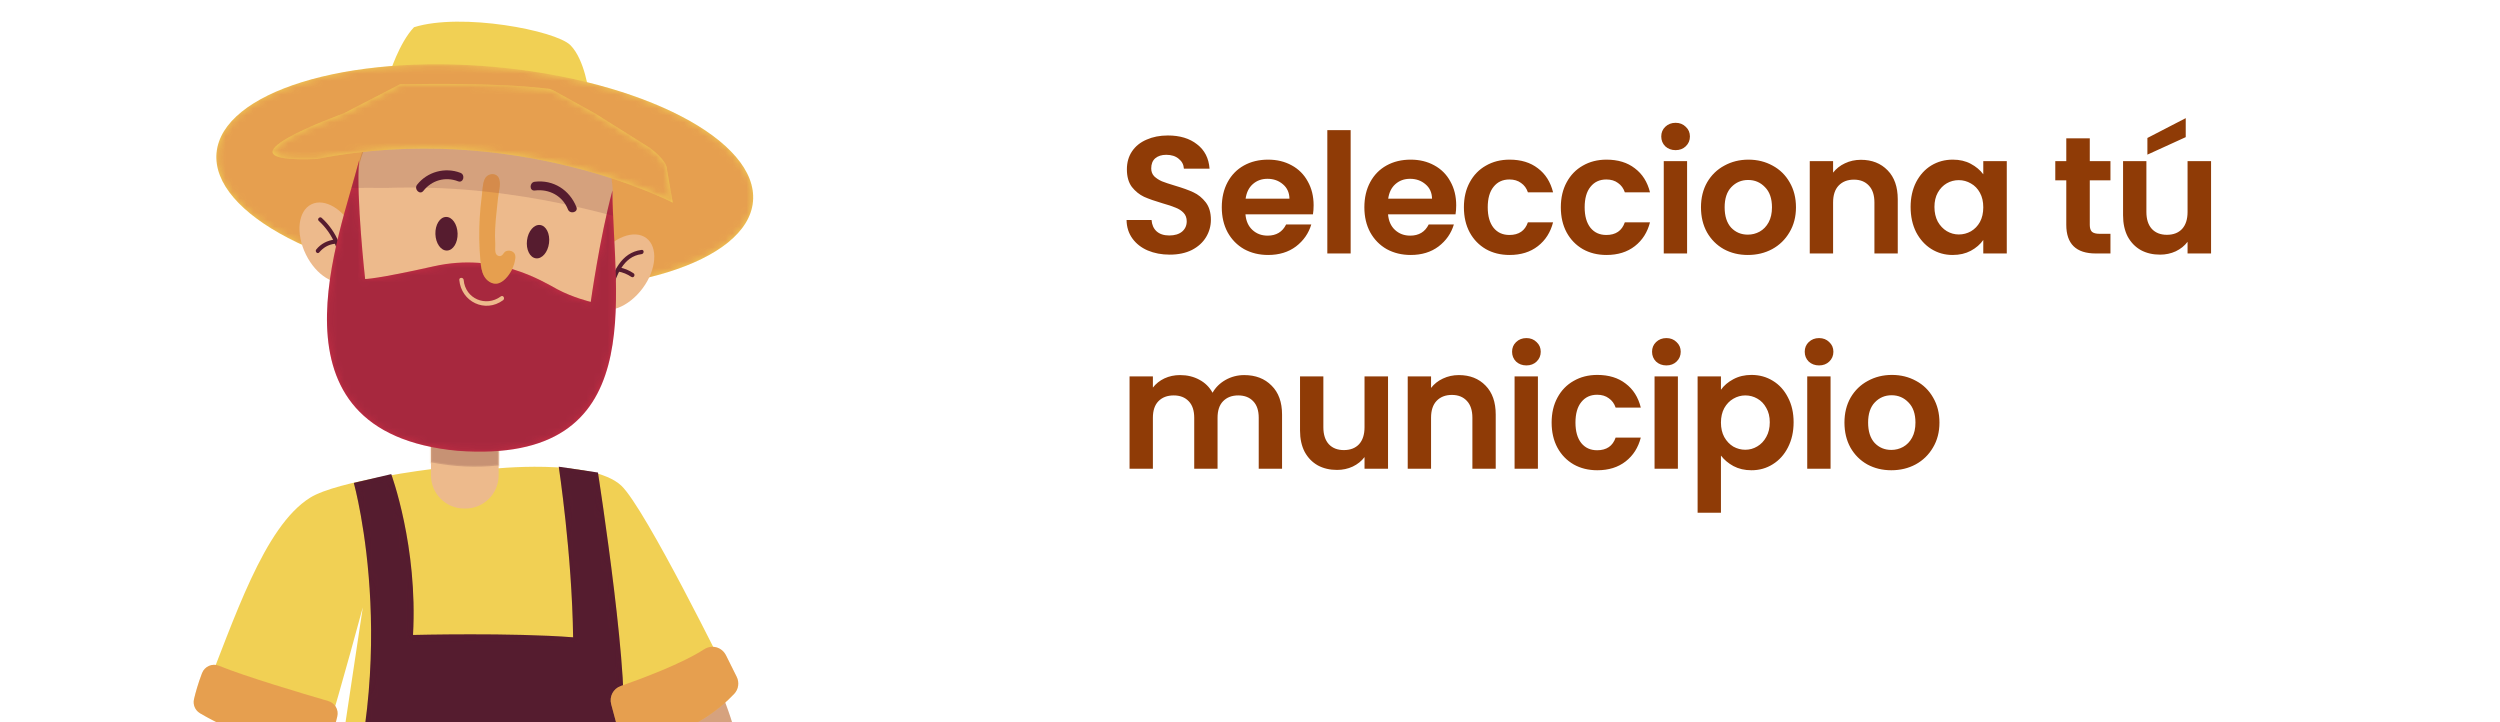 <svg width="360" height="104" viewBox="0 0 360 104" fill="none" xmlns="http://www.w3.org/2000/svg">
<g clip-path="url(#clip0_4156_1310)">
<g filter="url(#filter0_d_4156_1310)">
<path fill-rule="evenodd" clip-rule="evenodd" d="M29.263 97.248C33.736 86.083 37.978 72.719 44.663 68.545C48.6 66.088 62.228 64.418 62.228 64.418H70.665C70.665 64.418 85.183 62.796 89.465 66.814C92.927 70.065 104.75 94.133 104.75 94.133C104.75 94.133 96.924 102.372 89.465 102.372C89.683 112.363 89.723 121.397 89.723 121.397C89.723 121.397 90.015 122.734 90.49 125.191C78.131 126.222 61.278 126.263 46.869 122.625C47.175 119.041 47.365 116.883 47.385 116.659L52.245 84.332C52.245 84.332 49.177 95.734 46.978 102.936C43.544 102.936 31.951 100.187 29.263 97.241V97.248Z" fill="#F1D054"/>
<path fill-rule="evenodd" clip-rule="evenodd" d="M66.858 70.113H67.014C69.661 70.113 71.806 67.968 71.806 65.321V50.274H62.059V65.321C62.059 67.968 64.204 70.113 66.851 70.113H66.858Z" fill="#EDBA8C"/>
<path opacity="0.25" fill-rule="evenodd" clip-rule="evenodd" d="M71.812 63.903C68.568 64.249 65.269 64.1 62.066 63.455V56.376C65.29 56.898 68.547 57.163 71.812 57.177V63.903Z" fill="#561C2F" stroke="#EDBA8C" stroke-width="0.348" stroke-miterlimit="22.93"/>
<path fill-rule="evenodd" clip-rule="evenodd" d="M84.796 10.277C84.796 10.277 84.239 5.492 82.135 3.382C80.025 1.278 66.464 -1.349 59.616 0.802C57.464 3.069 56.086 7.542 56.086 7.542L84.796 10.277Z" fill="#F1D054"/>
<path fill-rule="evenodd" clip-rule="evenodd" d="M31.184 18.897C30.39 27.666 47.039 36.333 68.371 38.268C89.703 40.202 107.635 34.657 108.429 25.895C109.223 17.126 92.574 8.458 71.242 6.524C49.91 4.59 31.978 10.135 31.184 18.897Z" fill="#F1D054"/>
<mask id="mask0_4156_1310" style="mask-type:luminance" maskUnits="userSpaceOnUse" x="31" y="6" width="78" height="33">
<path d="M31.184 18.897C30.39 27.666 47.039 36.333 68.371 38.268C89.703 40.202 107.635 34.657 108.429 25.895C109.223 17.126 92.574 8.458 71.242 6.524C49.91 4.59 31.978 10.135 31.184 18.897Z" fill="white"/>
</mask>
<g mask="url(#mask0_4156_1310)">
<path opacity="0.3" fill-rule="evenodd" clip-rule="evenodd" d="M31.184 18.897C30.39 27.666 47.039 36.333 68.371 38.268C89.703 40.202 107.635 34.657 108.429 25.895C109.223 17.126 92.574 8.458 71.242 6.524C49.91 4.59 31.978 10.135 31.184 18.897Z" fill="#CB2E45"/>
</g>
<path fill-rule="evenodd" clip-rule="evenodd" d="M44.046 33.523C45.539 36.564 48.315 38.254 50.249 37.304C52.183 36.354 52.536 33.123 51.043 30.082C49.55 27.042 46.774 25.352 44.84 26.302C42.905 27.252 42.553 30.483 44.046 33.523Z" fill="#EDBA8C"/>
<path fill-rule="evenodd" clip-rule="evenodd" d="M49.543 40.114L51.417 22.474C52.285 14.288 59.629 8.356 67.814 9.232L74.9 9.985C83.085 10.854 89.017 18.198 88.142 26.383L86.269 44.023C85.4 52.208 78.056 58.14 69.871 57.265L62.785 56.511C54.6 55.642 48.668 48.299 49.543 40.114Z" fill="#EDBA8C"/>
<path fill-rule="evenodd" clip-rule="evenodd" d="M92.533 38.403C90.511 41.118 87.477 42.279 85.746 40.996C84.015 39.713 84.253 36.469 86.275 33.754C88.298 31.039 91.332 29.879 93.063 31.161C94.787 32.444 94.556 35.688 92.533 38.403Z" fill="#EDBA8C"/>
<path fill-rule="evenodd" clip-rule="evenodd" d="M92.391 33.476C89.73 33.808 88.76 36.591 88.074 38.797C87.959 39.17 87.368 39.014 87.484 38.634C88.271 36.109 89.411 33.238 92.391 32.865C92.778 32.818 92.778 33.422 92.391 33.476Z" fill="#561C2F"/>
<path fill-rule="evenodd" clip-rule="evenodd" d="M90.924 36.761C90.334 36.36 89.703 36.102 89.004 35.973C88.617 35.899 88.78 35.315 89.167 35.383C89.913 35.519 90.606 35.81 91.23 36.231C91.549 36.449 91.25 36.978 90.924 36.754V36.761Z" fill="#561C2F"/>
<path fill-rule="evenodd" clip-rule="evenodd" d="M48.899 35.974C49.034 33.164 47.976 30.591 45.906 28.691C45.614 28.426 46.048 27.992 46.333 28.263C48.512 30.272 49.638 33.021 49.503 35.98C49.482 36.374 48.878 36.374 48.892 35.98L48.899 35.974Z" fill="#561C2F"/>
<path fill-rule="evenodd" clip-rule="evenodd" d="M48.172 31.989C47.29 32.098 46.53 32.546 45.973 33.224C45.722 33.53 45.294 33.096 45.546 32.797C46.211 31.983 47.134 31.507 48.172 31.385C48.559 31.338 48.559 31.948 48.172 31.996V31.989Z" fill="#561C2F"/>
<path fill-rule="evenodd" clip-rule="evenodd" d="M88.183 24.327C86.344 31.202 85.068 40.358 85.068 40.358C85.068 40.358 82.434 39.713 80.249 38.532C78.063 37.351 71.487 33.204 62.5 35.22C54.139 37.093 52.578 37.059 52.578 37.059C52.578 37.059 51.254 25.168 51.709 19.976C49.136 30.394 37.252 59.145 65.921 61.798C93.904 63.848 88.278 39.401 88.19 24.333L88.183 24.327Z" fill="#CB2E45"/>
<mask id="mask1_4156_1310" style="mask-type:luminance" maskUnits="userSpaceOnUse" x="47" y="19" width="42" height="43">
<path d="M88.183 24.327C86.344 31.202 85.068 40.358 85.068 40.358C85.068 40.358 82.434 39.713 80.249 38.532C78.063 37.351 71.487 33.204 62.5 35.22C54.139 37.093 52.578 37.059 52.578 37.059C52.578 37.059 51.254 25.168 51.709 19.976C49.136 30.394 37.252 59.145 65.921 61.798C93.904 63.848 88.278 39.401 88.19 24.333L88.183 24.327Z" fill="white"/>
</mask>
<g mask="url(#mask1_4156_1310)">
<path opacity="0.3" fill-rule="evenodd" clip-rule="evenodd" d="M88.183 24.327C86.344 31.202 85.068 40.358 85.068 40.358C85.068 40.358 82.434 39.713 80.249 38.532C78.063 37.351 71.487 33.204 62.5 35.22C54.139 37.093 52.578 37.059 52.578 37.059C52.578 37.059 51.254 25.168 51.709 19.976C49.136 30.394 37.252 59.145 65.921 61.798C93.904 63.848 88.278 39.401 88.19 24.333L88.183 24.327Z" fill="#561C2F"/>
</g>
<path fill-rule="evenodd" clip-rule="evenodd" d="M46.869 122.618C46.951 122.632 47.039 122.645 47.127 122.659L47.148 121.824C58.571 93.725 50.949 66.421 50.949 66.421L56.337 65.158C56.337 65.158 60.193 75.577 59.473 88.316C59.473 88.316 73.828 87.963 82.529 88.655C82.373 76.669 80.459 64.086 80.459 64.086L86.106 64.927C86.106 64.927 91.176 97.492 89.466 102.365L89.724 121.39L90.239 123.955H90.253C90.375 124.58 90.524 125.326 90.68 126.168V126.182C93.599 141.609 101.757 191.963 94.834 241.244C83.405 242.079 81.83 241.224 81.83 241.224C81.83 241.224 79.298 178.68 72.07 145.579L50.134 239.839L36.98 238.556C36.98 238.556 44.772 147.106 46.869 122.611V122.618Z" fill="#561C2F"/>
<mask id="mask2_4156_1310" style="mask-type:luminance" maskUnits="userSpaceOnUse" x="36" y="64" width="62" height="178">
<path d="M46.869 122.618C46.951 122.632 47.039 122.645 47.127 122.659L47.148 121.824C58.571 93.725 50.949 66.421 50.949 66.421L56.337 65.158C56.337 65.158 60.193 75.577 59.473 88.316C59.473 88.316 73.828 87.963 82.529 88.655C82.373 76.669 80.459 64.086 80.459 64.086L86.106 64.927C86.106 64.927 91.176 97.492 89.466 102.365L89.724 121.39L90.239 123.955H90.253C90.375 124.58 90.524 125.326 90.68 126.168V126.182C93.599 141.609 101.757 191.963 94.834 241.244C83.405 242.079 81.83 241.224 81.83 241.224C81.83 241.224 79.298 178.68 72.07 145.579L50.134 239.839L36.98 238.556C36.98 238.556 44.772 147.106 46.869 122.611V122.618Z" fill="white"/>
</mask>
<g mask="url(#mask2_4156_1310)">
<path opacity="0.3" fill-rule="evenodd" clip-rule="evenodd" d="M46.869 122.618C46.951 122.632 47.039 122.645 47.127 122.659L47.148 121.824C58.571 93.725 50.949 66.421 50.949 66.421L56.337 65.158C56.337 65.158 60.193 75.577 59.473 88.316C59.473 88.316 73.828 87.963 82.529 88.655C82.373 76.669 80.459 64.086 80.459 64.086L86.106 64.927C86.106 64.927 91.176 97.492 89.466 102.365L89.724 121.39L90.239 123.955H90.253C90.375 124.58 90.524 125.326 90.68 126.168V126.182C93.599 141.609 101.757 191.963 94.834 241.244C83.405 242.079 81.83 241.224 81.83 241.224C81.83 241.224 79.298 178.68 72.07 145.579L50.134 239.839L36.98 238.556C36.98 238.556 44.772 147.106 46.869 122.611V122.618Z" fill="#561C2F"/>
</g>
<path fill-rule="evenodd" clip-rule="evenodd" d="M69.185 34.501C68.995 32.417 68.961 30.313 69.083 28.223C69.144 27.198 69.239 26.173 69.375 25.155C69.47 24.408 69.47 23.404 69.776 22.705C70.19 21.754 71.622 21.653 71.907 22.718C72.138 23.567 71.805 24.517 71.717 25.365C71.574 26.845 71.371 28.317 71.303 29.797C71.269 30.517 71.269 31.229 71.316 31.949C71.343 32.39 71.194 33.245 71.527 33.584C71.71 33.768 72.022 33.822 72.239 33.679C72.409 33.571 72.49 33.367 72.633 33.225C72.877 32.967 73.291 32.906 73.624 33.035C74.35 33.327 74.262 33.931 74.119 34.562C73.909 35.471 73.461 36.326 72.803 36.998C72.457 37.351 72.036 37.657 71.547 37.718C70.807 37.813 70.088 37.304 69.721 36.659C69.348 36.007 69.26 35.247 69.192 34.501H69.185Z" fill="#F1D054"/>
<path fill-rule="evenodd" clip-rule="evenodd" d="M75.891 31.48C75.721 32.804 76.298 33.971 77.174 34.08C78.049 34.188 78.898 33.204 79.061 31.881C79.23 30.557 78.653 29.39 77.778 29.281C76.902 29.173 76.054 30.157 75.891 31.48Z" fill="#561C2F"/>
<path fill-rule="evenodd" clip-rule="evenodd" d="M65.894 30.496C65.934 31.833 65.249 32.94 64.367 32.96C63.484 32.987 62.738 31.922 62.697 30.585C62.656 29.247 63.342 28.141 64.224 28.121C65.106 28.094 65.853 29.159 65.894 30.496Z" fill="#561C2F"/>
<path fill-rule="evenodd" clip-rule="evenodd" d="M81.782 27.028C80.995 25.06 79.074 24.062 77.011 24.313C76.203 24.408 76.21 23.146 77.011 23.051C79.685 22.732 82.02 24.232 83.004 26.695C83.309 27.456 82.081 27.781 81.782 27.035V27.028Z" fill="#561C2F"/>
<path fill-rule="evenodd" clip-rule="evenodd" d="M65.969 22.989C64.129 22.277 62.181 22.827 60.96 24.374C60.457 25.012 59.568 24.116 60.064 23.478C61.53 21.612 64.095 20.919 66.301 21.768C67.055 22.06 66.729 23.281 65.962 22.989H65.969Z" fill="#561C2F"/>
<path fill-rule="evenodd" clip-rule="evenodd" d="M31.68 99.372L45.349 104.673C45.016 106.18 44.684 107.687 44.351 109.193C53.65 109.539 62.941 109.96 72.233 110.422C72.993 112.974 73.624 115.566 73.977 118.207C60.566 123.507 45.152 123.541 31.72 118.288C31.232 118.098 30.723 117.881 30.383 117.48C29.942 116.958 29.861 116.225 29.82 115.546C29.48 110.096 30.119 104.592 31.693 99.365L31.68 99.372Z" fill="#EDBA8C"/>
<mask id="mask3_4156_1310" style="mask-type:luminance" maskUnits="userSpaceOnUse" x="29" y="99" width="45" height="24">
<path d="M31.68 99.372L45.349 104.673C45.016 106.18 44.684 107.687 44.351 109.193C53.65 109.539 62.941 109.96 72.233 110.422C72.993 112.974 73.624 115.566 73.977 118.207C60.566 123.507 45.152 123.541 31.72 118.288C31.232 118.098 30.723 117.881 30.383 117.48C29.942 116.958 29.861 116.225 29.82 115.546C29.48 110.096 30.119 104.592 31.693 99.365L31.68 99.372Z" fill="white"/>
</mask>
<g mask="url(#mask3_4156_1310)">
<path opacity="0.2" fill-rule="evenodd" clip-rule="evenodd" d="M31.68 99.372L45.349 104.673C45.016 106.18 44.684 107.687 44.351 109.193C53.65 109.539 62.941 109.96 72.233 110.422C72.993 112.974 73.624 115.566 73.977 118.207C60.566 123.507 45.152 123.541 31.72 118.288C31.232 118.098 30.723 117.881 30.383 117.48C29.942 116.958 29.861 116.225 29.82 115.546C29.48 110.096 30.119 104.592 31.693 99.365L31.68 99.372Z" fill="#CB2E45"/>
</g>
<path fill-rule="evenodd" clip-rule="evenodd" d="M72.443 40.113C69.857 42.007 66.416 40.337 66.138 37.195C66.104 36.788 66.735 36.794 66.769 37.195C67.006 39.91 69.966 41.145 72.124 39.564C72.457 39.319 72.769 39.869 72.443 40.113Z" fill="#EDBA8C"/>
<path opacity="0.16" fill-rule="evenodd" clip-rule="evenodd" d="M88.257 27.951C87.809 27.836 87.368 27.72 86.927 27.605C80.88 26.044 74.676 24.91 68.459 24.32C64.163 23.913 59.88 23.804 55.604 23.94C53.921 23.92 52.252 23.92 50.609 23.94C50.609 23.94 52.245 17.465 53.663 15.456C65.093 14.845 77.113 16.23 87.606 20.512C88.162 22.358 88.366 24.34 88.149 26.377L88.257 27.944V27.951Z" fill="#561C2F"/>
<path fill-rule="evenodd" clip-rule="evenodd" d="M49.489 13.209L57.613 9.015C60.735 8.961 63.864 8.947 66.986 8.995C71.052 9.056 75.056 9.198 79.088 9.673L79.706 9.911L85.678 13.216L93.565 18.171C93.565 18.171 96.035 19.942 96.035 21.232L96.877 26.064C96.877 26.064 74.106 14.18 45.641 19.773C29.27 20.451 49.503 13.209 49.503 13.209H49.489Z" fill="#F1D054"/>
<mask id="mask4_4156_1310" style="mask-type:luminance" maskUnits="userSpaceOnUse" x="39" y="8" width="58" height="19">
<path d="M49.489 13.209L57.613 9.015C60.735 8.961 63.864 8.947 66.986 8.995C71.052 9.056 75.056 9.198 79.088 9.673L79.706 9.911L85.678 13.216L93.565 18.171C93.565 18.171 96.035 19.942 96.035 21.232L96.877 26.064C96.877 26.064 74.106 14.18 45.641 19.773C29.27 20.451 49.503 13.209 49.503 13.209H49.489Z" fill="white"/>
</mask>
<g mask="url(#mask4_4156_1310)">
<path opacity="0.3" fill-rule="evenodd" clip-rule="evenodd" d="M49.489 13.209L57.613 9.015C60.735 8.961 63.864 8.947 66.986 8.995C71.052 9.056 75.056 9.198 79.088 9.673L79.706 9.911L85.678 13.216L93.565 18.171C93.565 18.171 96.035 19.942 96.035 21.232L96.877 26.064C96.877 26.064 74.106 14.18 45.641 19.773C29.27 20.451 49.503 13.209 49.503 13.209H49.489Z" fill="#CB2E45"/>
</g>
<path fill-rule="evenodd" clip-rule="evenodd" d="M104.03 96.996C106.338 102.738 107.661 108.881 107.926 115.064C107.953 115.654 107.96 116.292 107.641 116.795C107.37 117.229 106.901 117.494 106.447 117.724C99.408 121.308 91.046 120.568 83.194 119.733C82.203 119.625 71.031 118.145 71.065 117.697C71.248 115.193 71.642 112.709 72.233 110.265C76.386 109.166 80.635 109.078 84.911 108.704C87.354 108.494 89.818 108.161 92.255 107.971C92.18 106.288 92.099 104.605 92.024 102.922L104.03 96.99V96.996Z" fill="#EDBA8C"/>
<path opacity="0.15" fill-rule="evenodd" clip-rule="evenodd" d="M31.68 99.372L45.349 104.673C45.078 105.915 44.799 107.157 44.521 108.399C43.659 108.474 42.797 108.508 41.935 108.514C37.944 108.548 33.947 108.223 30.003 107.571C30.316 104.795 30.865 102.046 31.673 99.372H31.68Z" fill="#561C2F"/>
<path opacity="0.15" fill-rule="evenodd" clip-rule="evenodd" d="M92.167 106.119C92.12 105.053 92.072 103.988 92.018 102.929L104.024 96.997C104.839 99.019 105.524 101.089 106.087 103.2C101.703 105.399 96.898 106.662 92.167 106.126V106.119Z" fill="#561C2F"/>
<path fill-rule="evenodd" clip-rule="evenodd" d="M47.276 97.832C43.679 96.786 35.216 94.268 31.551 92.755C30.573 92.347 29.46 92.843 29.087 93.827C28.51 95.347 28.15 96.651 27.94 97.553C27.75 98.347 28.096 99.169 28.802 99.589C31.496 101.191 38.643 104.944 45.987 104.578C46.801 104.537 47.514 103.994 47.738 103.207C48.118 101.863 48.389 100.825 48.566 100.051C48.797 99.08 48.227 98.11 47.27 97.832H47.276Z" fill="#F1D054"/>
<path fill-rule="evenodd" clip-rule="evenodd" d="M104.533 91.228L106.08 94.336C106.487 95.151 106.351 96.128 105.727 96.793C103.766 98.877 98.926 103.078 91.298 103.669C90.246 103.75 89.289 103.058 89.017 102.04C88.569 100.35 88.243 99.148 88.013 98.3C87.707 97.194 88.305 96.046 89.39 95.666C92.424 94.601 98.268 92.422 101.404 90.373C102.49 89.66 103.956 90.067 104.533 91.234V91.228Z" fill="#F1D054"/>
<path opacity="0.3" fill-rule="evenodd" clip-rule="evenodd" d="M47.276 97.832C43.679 96.786 35.216 94.268 31.551 92.755C30.573 92.347 29.46 92.843 29.087 93.827C28.51 95.347 28.15 96.651 27.94 97.553C27.75 98.347 28.096 99.169 28.802 99.589C31.496 101.191 38.643 104.944 45.987 104.578C46.801 104.537 47.514 103.994 47.738 103.207C48.118 101.863 48.389 100.825 48.566 100.051C48.797 99.08 48.227 98.11 47.27 97.832H47.276Z" fill="#CB2E45"/>
<path opacity="0.3" fill-rule="evenodd" clip-rule="evenodd" d="M104.533 91.228L106.08 94.336C106.487 95.151 106.351 96.128 105.727 96.793C103.766 98.877 98.926 103.078 91.298 103.669C90.246 103.75 89.289 103.058 89.017 102.04C88.569 100.35 88.243 99.148 88.013 98.3C87.707 97.194 88.305 96.046 89.39 95.666C92.424 94.601 98.268 92.422 101.404 90.373C102.49 89.66 103.956 90.067 104.533 91.234V91.228Z" fill="#CB2E45"/>
<path opacity="0.3" fill-rule="evenodd" clip-rule="evenodd" d="M69.185 34.501C68.995 32.417 68.961 30.313 69.083 28.223C69.144 27.198 69.239 26.173 69.375 25.155C69.47 24.408 69.47 23.404 69.776 22.705C70.19 21.754 71.622 21.653 71.907 22.718C72.138 23.567 71.805 24.517 71.717 25.365C71.574 26.845 71.371 28.317 71.303 29.797C71.269 30.517 71.269 31.229 71.316 31.949C71.343 32.39 71.194 33.245 71.527 33.584C71.71 33.768 72.022 33.822 72.239 33.679C72.409 33.571 72.49 33.367 72.633 33.225C72.877 32.967 73.291 32.906 73.624 33.035C74.35 33.327 74.262 33.931 74.119 34.562C73.909 35.471 73.461 36.326 72.803 36.998C72.457 37.351 72.036 37.657 71.547 37.718C70.807 37.813 70.088 37.304 69.721 36.659C69.348 36.007 69.26 35.247 69.192 34.501H69.185Z" fill="#CB2E45"/>
</g>
</g>
<path d="M168.304 12.821C152.749 13.165 136.962 21.318 121.6 30.198L151.939 43.663C151.626 28.209 156.408 22.802 168.304 12.821Z" fill="white"/>
<rect x="144.099" width="199.901" height="85" rx="16" fill="white"/>
<path d="M168.44 36.668C167.272 36.668 166.216 36.468 165.272 36.068C164.344 35.668 163.608 35.092 163.064 34.34C162.52 33.588 162.24 32.7 162.224 31.676H165.824C165.872 32.364 166.112 32.908 166.544 33.308C166.992 33.708 167.6 33.908 168.368 33.908C169.152 33.908 169.768 33.724 170.216 33.356C170.664 32.972 170.888 32.476 170.888 31.868C170.888 31.372 170.736 30.964 170.432 30.644C170.128 30.324 169.744 30.076 169.28 29.9C168.832 29.708 168.208 29.5 167.408 29.276C166.32 28.956 165.432 28.644 164.744 28.34C164.072 28.02 163.488 27.548 162.992 26.924C162.512 26.284 162.272 25.436 162.272 24.38C162.272 23.388 162.52 22.524 163.016 21.788C163.512 21.052 164.208 20.492 165.104 20.108C166 19.708 167.024 19.508 168.176 19.508C169.904 19.508 171.304 19.932 172.376 20.78C173.464 21.612 174.064 22.78 174.176 24.284H170.48C170.448 23.708 170.2 23.236 169.736 22.868C169.288 22.484 168.688 22.292 167.936 22.292C167.28 22.292 166.752 22.46 166.352 22.796C165.968 23.132 165.776 23.62 165.776 24.26C165.776 24.708 165.92 25.084 166.208 25.388C166.512 25.676 166.88 25.916 167.312 26.108C167.76 26.284 168.384 26.492 169.184 26.732C170.272 27.052 171.16 27.372 171.848 27.692C172.536 28.012 173.128 28.492 173.624 29.132C174.12 29.772 174.368 30.612 174.368 31.652C174.368 32.548 174.136 33.38 173.672 34.148C173.208 34.916 172.528 35.532 171.632 35.996C170.736 36.444 169.672 36.668 168.44 36.668ZM189.161 29.564C189.161 30.044 189.129 30.476 189.065 30.86H179.345C179.425 31.82 179.761 32.572 180.353 33.116C180.945 33.66 181.673 33.932 182.537 33.932C183.785 33.932 184.673 33.396 185.201 32.324H188.825C188.441 33.604 187.705 34.66 186.617 35.492C185.529 36.308 184.193 36.716 182.609 36.716C181.329 36.716 180.177 36.436 179.153 35.876C178.145 35.3 177.353 34.492 176.777 33.452C176.217 32.412 175.937 31.212 175.937 29.852C175.937 28.476 176.217 27.268 176.777 26.228C177.337 25.188 178.121 24.388 179.129 23.828C180.137 23.268 181.297 22.988 182.609 22.988C183.873 22.988 185.001 23.26 185.993 23.804C187.001 24.348 187.777 25.124 188.321 26.132C188.881 27.124 189.161 28.268 189.161 29.564ZM185.681 28.604C185.665 27.74 185.353 27.052 184.745 26.54C184.137 26.012 183.393 25.748 182.513 25.748C181.681 25.748 180.977 26.004 180.401 26.516C179.841 27.012 179.497 27.708 179.369 28.604H185.681ZM194.494 18.74V36.5H191.134V18.74H194.494ZM209.693 29.564C209.693 30.044 209.661 30.476 209.597 30.86H199.877C199.957 31.82 200.293 32.572 200.885 33.116C201.477 33.66 202.205 33.932 203.069 33.932C204.317 33.932 205.205 33.396 205.733 32.324H209.357C208.973 33.604 208.237 34.66 207.149 35.492C206.061 36.308 204.725 36.716 203.141 36.716C201.861 36.716 200.709 36.436 199.685 35.876C198.677 35.3 197.885 34.492 197.309 33.452C196.749 32.412 196.469 31.212 196.469 29.852C196.469 28.476 196.749 27.268 197.309 26.228C197.869 25.188 198.653 24.388 199.661 23.828C200.669 23.268 201.829 22.988 203.141 22.988C204.405 22.988 205.533 23.26 206.525 23.804C207.533 24.348 208.309 25.124 208.853 26.132C209.413 27.124 209.693 28.268 209.693 29.564ZM206.213 28.604C206.197 27.74 205.885 27.052 205.277 26.54C204.669 26.012 203.925 25.748 203.045 25.748C202.213 25.748 201.509 26.004 200.933 26.516C200.373 27.012 200.029 27.708 199.901 28.604H206.213ZM210.802 29.852C210.802 28.476 211.082 27.276 211.642 26.252C212.202 25.212 212.978 24.412 213.97 23.852C214.962 23.276 216.098 22.988 217.378 22.988C219.026 22.988 220.386 23.404 221.458 24.236C222.546 25.052 223.274 26.204 223.642 27.692H220.018C219.826 27.116 219.498 26.668 219.034 26.348C218.586 26.012 218.026 25.844 217.354 25.844C216.394 25.844 215.634 26.196 215.074 26.9C214.514 27.588 214.234 28.572 214.234 29.852C214.234 31.116 214.514 32.1 215.074 32.804C215.634 33.492 216.394 33.836 217.354 33.836C218.714 33.836 219.602 33.228 220.018 32.012H223.642C223.274 33.452 222.546 34.596 221.458 35.444C220.37 36.292 219.01 36.716 217.378 36.716C216.098 36.716 214.962 36.436 213.97 35.876C212.978 35.3 212.202 34.5 211.642 33.476C211.082 32.436 210.802 31.228 210.802 29.852ZM224.759 29.852C224.759 28.476 225.039 27.276 225.599 26.252C226.159 25.212 226.935 24.412 227.927 23.852C228.919 23.276 230.055 22.988 231.335 22.988C232.983 22.988 234.343 23.404 235.415 24.236C236.503 25.052 237.231 26.204 237.599 27.692H233.975C233.783 27.116 233.455 26.668 232.991 26.348C232.543 26.012 231.983 25.844 231.311 25.844C230.351 25.844 229.591 26.196 229.031 26.9C228.471 27.588 228.191 28.572 228.191 29.852C228.191 31.116 228.471 32.1 229.031 32.804C229.591 33.492 230.351 33.836 231.311 33.836C232.671 33.836 233.559 33.228 233.975 32.012H237.599C237.231 33.452 236.503 34.596 235.415 35.444C234.327 36.292 232.967 36.716 231.335 36.716C230.055 36.716 228.919 36.436 227.927 35.876C226.935 35.3 226.159 34.5 225.599 33.476C225.039 32.436 224.759 31.228 224.759 29.852ZM241.285 21.62C240.693 21.62 240.197 21.436 239.797 21.068C239.413 20.684 239.221 20.212 239.221 19.652C239.221 19.092 239.413 18.628 239.797 18.26C240.197 17.876 240.693 17.684 241.285 17.684C241.877 17.684 242.365 17.876 242.749 18.26C243.149 18.628 243.349 19.092 243.349 19.652C243.349 20.212 243.149 20.684 242.749 21.068C242.365 21.436 241.877 21.62 241.285 21.62ZM242.941 23.204V36.5H239.581V23.204H242.941ZM251.684 36.716C250.404 36.716 249.252 36.436 248.228 35.876C247.204 35.3 246.396 34.492 245.804 33.452C245.228 32.412 244.94 31.212 244.94 29.852C244.94 28.492 245.236 27.292 245.828 26.252C246.436 25.212 247.26 24.412 248.3 23.852C249.34 23.276 250.5 22.988 251.78 22.988C253.06 22.988 254.22 23.276 255.26 23.852C256.3 24.412 257.116 25.212 257.708 26.252C258.316 27.292 258.62 28.492 258.62 29.852C258.62 31.212 258.308 32.412 257.684 33.452C257.076 34.492 256.244 35.3 255.188 35.876C254.148 36.436 252.98 36.716 251.684 36.716ZM251.684 33.788C252.292 33.788 252.86 33.644 253.388 33.356C253.932 33.052 254.364 32.604 254.684 32.012C255.004 31.42 255.164 30.7 255.164 29.852C255.164 28.588 254.828 27.62 254.156 26.948C253.5 26.26 252.692 25.916 251.732 25.916C250.772 25.916 249.964 26.26 249.308 26.948C248.668 27.62 248.348 28.588 248.348 29.852C248.348 31.116 248.66 32.092 249.284 32.78C249.924 33.452 250.724 33.788 251.684 33.788ZM267.973 23.012C269.557 23.012 270.837 23.516 271.813 24.524C272.789 25.516 273.277 26.908 273.277 28.7V36.5H269.917V29.156C269.917 28.1 269.653 27.292 269.125 26.732C268.597 26.156 267.877 25.868 266.965 25.868C266.037 25.868 265.301 26.156 264.757 26.732C264.229 27.292 263.965 28.1 263.965 29.156V36.5H260.605V23.204H263.965V24.86C264.413 24.284 264.981 23.836 265.669 23.516C266.373 23.18 267.141 23.012 267.973 23.012ZM275.128 29.804C275.128 28.46 275.392 27.268 275.92 26.228C276.464 25.188 277.192 24.388 278.104 23.828C279.032 23.268 280.064 22.988 281.2 22.988C282.192 22.988 283.056 23.188 283.792 23.588C284.544 23.988 285.144 24.492 285.592 25.1V23.204H288.976V36.5H285.592V34.556C285.16 35.18 284.56 35.7 283.792 36.116C283.04 36.516 282.168 36.716 281.176 36.716C280.056 36.716 279.032 36.428 278.104 35.852C277.192 35.276 276.464 34.468 275.92 33.428C275.392 32.372 275.128 31.164 275.128 29.804ZM285.592 29.852C285.592 29.036 285.432 28.34 285.112 27.764C284.792 27.172 284.36 26.724 283.816 26.42C283.272 26.1 282.688 25.94 282.064 25.94C281.44 25.94 280.864 26.092 280.336 26.396C279.808 26.7 279.376 27.148 279.04 27.74C278.72 28.316 278.56 29.004 278.56 29.804C278.56 30.604 278.72 31.308 279.04 31.916C279.376 32.508 279.808 32.964 280.336 33.284C280.88 33.604 281.456 33.764 282.064 33.764C282.688 33.764 283.272 33.612 283.816 33.308C284.36 32.988 284.792 32.54 285.112 31.964C285.432 31.372 285.592 30.668 285.592 29.852ZM300.929 25.964V32.396C300.929 32.844 301.033 33.172 301.241 33.38C301.465 33.572 301.833 33.668 302.345 33.668H303.905V36.5H301.793C298.961 36.5 297.545 35.124 297.545 32.372V25.964H295.961V23.204H297.545V19.916H300.929V23.204H303.905V25.964H300.929ZM318.393 23.204V36.5H315.009V34.82C314.577 35.396 314.009 35.852 313.305 36.188C312.617 36.508 311.865 36.668 311.049 36.668C310.009 36.668 309.089 36.452 308.289 36.02C307.489 35.572 306.857 34.924 306.393 34.076C305.945 33.212 305.721 32.188 305.721 31.004V23.204H309.081V30.524C309.081 31.58 309.345 32.396 309.873 32.972C310.401 33.532 311.121 33.812 312.033 33.812C312.961 33.812 313.689 33.532 314.217 32.972C314.745 32.396 315.009 31.58 315.009 30.524V23.204H318.393ZM314.745 19.748L309.225 22.268V19.868L314.745 17.012V19.748ZM179.168 54.012C180.8 54.012 182.112 54.516 183.104 55.524C184.112 56.516 184.616 57.908 184.616 59.7V67.5H181.256V60.156C181.256 59.116 180.992 58.324 180.464 57.78C179.936 57.22 179.216 56.94 178.304 56.94C177.392 56.94 176.664 57.22 176.12 57.78C175.592 58.324 175.328 59.116 175.328 60.156V67.5H171.968V60.156C171.968 59.116 171.704 58.324 171.176 57.78C170.648 57.22 169.928 56.94 169.016 56.94C168.088 56.94 167.352 57.22 166.808 57.78C166.28 58.324 166.016 59.116 166.016 60.156V67.5H162.656V54.204H166.016V55.812C166.448 55.252 167 54.812 167.672 54.492C168.36 54.172 169.112 54.012 169.928 54.012C170.968 54.012 171.896 54.236 172.712 54.684C173.528 55.116 174.16 55.74 174.608 56.556C175.04 55.788 175.664 55.172 176.48 54.708C177.312 54.244 178.208 54.012 179.168 54.012ZM199.876 54.204V67.5H196.492V65.82C196.06 66.396 195.492 66.852 194.788 67.188C194.1 67.508 193.348 67.668 192.532 67.668C191.492 67.668 190.572 67.452 189.772 67.02C188.972 66.572 188.34 65.924 187.876 65.076C187.428 64.212 187.204 63.188 187.204 62.004V54.204H190.564V61.524C190.564 62.58 190.828 63.396 191.356 63.972C191.884 64.532 192.604 64.812 193.516 64.812C194.444 64.812 195.172 64.532 195.7 63.972C196.228 63.396 196.492 62.58 196.492 61.524V54.204H199.876ZM210.08 54.012C211.664 54.012 212.944 54.516 213.92 55.524C214.896 56.516 215.384 57.908 215.384 59.7V67.5H212.024V60.156C212.024 59.1 211.76 58.292 211.232 57.732C210.704 57.156 209.984 56.868 209.072 56.868C208.144 56.868 207.408 57.156 206.864 57.732C206.336 58.292 206.072 59.1 206.072 60.156V67.5H202.712V54.204H206.072V55.86C206.52 55.284 207.088 54.836 207.776 54.516C208.48 54.18 209.248 54.012 210.08 54.012ZM219.803 52.62C219.211 52.62 218.715 52.436 218.315 52.068C217.931 51.684 217.739 51.212 217.739 50.652C217.739 50.092 217.931 49.628 218.315 49.26C218.715 48.876 219.211 48.684 219.803 48.684C220.395 48.684 220.883 48.876 221.267 49.26C221.667 49.628 221.867 50.092 221.867 50.652C221.867 51.212 221.667 51.684 221.267 52.068C220.883 52.436 220.395 52.62 219.803 52.62ZM221.459 54.204V67.5H218.099V54.204H221.459ZM223.435 60.852C223.435 59.476 223.715 58.276 224.275 57.252C224.835 56.212 225.611 55.412 226.603 54.852C227.595 54.276 228.731 53.988 230.011 53.988C231.659 53.988 233.019 54.404 234.091 55.236C235.179 56.052 235.907 57.204 236.275 58.692H232.651C232.459 58.116 232.131 57.668 231.667 57.348C231.219 57.012 230.659 56.844 229.987 56.844C229.027 56.844 228.267 57.196 227.707 57.9C227.147 58.588 226.867 59.572 226.867 60.852C226.867 62.116 227.147 63.1 227.707 63.804C228.267 64.492 229.027 64.836 229.987 64.836C231.347 64.836 232.235 64.228 232.651 63.012H236.275C235.907 64.452 235.179 65.596 234.091 66.444C233.003 67.292 231.643 67.716 230.011 67.716C228.731 67.716 227.595 67.436 226.603 66.876C225.611 66.3 224.835 65.5 224.275 64.476C223.715 63.436 223.435 62.228 223.435 60.852ZM239.96 52.62C239.368 52.62 238.872 52.436 238.472 52.068C238.088 51.684 237.896 51.212 237.896 50.652C237.896 50.092 238.088 49.628 238.472 49.26C238.872 48.876 239.368 48.684 239.96 48.684C240.552 48.684 241.04 48.876 241.424 49.26C241.824 49.628 242.024 50.092 242.024 50.652C242.024 51.212 241.824 51.684 241.424 52.068C241.04 52.436 240.552 52.62 239.96 52.62ZM241.616 54.204V67.5H238.256V54.204H241.616ZM247.816 56.124C248.248 55.516 248.84 55.012 249.592 54.612C250.36 54.196 251.232 53.988 252.208 53.988C253.344 53.988 254.368 54.268 255.28 54.828C256.208 55.388 256.936 56.188 257.464 57.228C258.008 58.252 258.28 59.444 258.28 60.804C258.28 62.164 258.008 63.372 257.464 64.428C256.936 65.468 256.208 66.276 255.28 66.852C254.368 67.428 253.344 67.716 252.208 67.716C251.232 67.716 250.368 67.516 249.616 67.116C248.88 66.716 248.28 66.212 247.816 65.604V73.836H244.456V54.204H247.816V56.124ZM254.848 60.804C254.848 60.004 254.68 59.316 254.344 58.74C254.024 58.148 253.592 57.7 253.048 57.396C252.52 57.092 251.944 56.94 251.32 56.94C250.712 56.94 250.136 57.1 249.592 57.42C249.064 57.724 248.632 58.172 248.296 58.764C247.976 59.356 247.816 60.052 247.816 60.852C247.816 61.652 247.976 62.348 248.296 62.94C248.632 63.532 249.064 63.988 249.592 64.308C250.136 64.612 250.712 64.764 251.32 64.764C251.944 64.764 252.52 64.604 253.048 64.284C253.592 63.964 254.024 63.508 254.344 62.916C254.68 62.324 254.848 61.62 254.848 60.804ZM261.945 52.62C261.353 52.62 260.857 52.436 260.457 52.068C260.073 51.684 259.881 51.212 259.881 50.652C259.881 50.092 260.073 49.628 260.457 49.26C260.857 48.876 261.353 48.684 261.945 48.684C262.537 48.684 263.025 48.876 263.409 49.26C263.809 49.628 264.009 50.092 264.009 50.652C264.009 51.212 263.809 51.684 263.409 52.068C263.025 52.436 262.537 52.62 261.945 52.62ZM263.601 54.204V67.5H260.241V54.204H263.601ZM272.345 67.716C271.065 67.716 269.913 67.436 268.889 66.876C267.865 66.3 267.057 65.492 266.465 64.452C265.889 63.412 265.601 62.212 265.601 60.852C265.601 59.492 265.897 58.292 266.489 57.252C267.097 56.212 267.921 55.412 268.961 54.852C270.001 54.276 271.161 53.988 272.441 53.988C273.721 53.988 274.881 54.276 275.921 54.852C276.961 55.412 277.777 56.212 278.369 57.252C278.977 58.292 279.281 59.492 279.281 60.852C279.281 62.212 278.969 63.412 278.345 64.452C277.737 65.492 276.905 66.3 275.849 66.876C274.809 67.436 273.641 67.716 272.345 67.716ZM272.345 64.788C272.953 64.788 273.521 64.644 274.049 64.356C274.593 64.052 275.025 63.604 275.345 63.012C275.665 62.42 275.825 61.7 275.825 60.852C275.825 59.588 275.489 58.62 274.817 57.948C274.161 57.26 273.353 56.916 272.393 56.916C271.433 56.916 270.625 57.26 269.969 57.948C269.329 58.62 269.009 59.588 269.009 60.852C269.009 62.116 269.321 63.092 269.945 63.78C270.585 64.452 271.385 64.788 272.345 64.788Z" fill="#8F3B06"/>
<defs>
<filter id="filter0_d_4156_1310" x="12.881" y="0" width="106.238" height="257.697" filterUnits="userSpaceOnUse" color-interpolation-filters="sRGB">
<feFlood flood-opacity="0" result="BackgroundImageFix"/>
<feColorMatrix in="SourceAlpha" type="matrix" values="0 0 0 0 0 0 0 0 0 0 0 0 0 0 0 0 0 0 127 0" result="hardAlpha"/>
<feOffset dy="3.119"/>
<feGaussianBlur stdDeviation="1.559"/>
<feComposite in2="hardAlpha" operator="out"/>
<feColorMatrix type="matrix" values="0 0 0 0 0 0 0 0 0 0 0 0 0 0 0 0 0 0 0.25 0"/>
<feBlend mode="normal" in2="BackgroundImageFix" result="effect1_dropShadow_4156_1310"/>
<feBlend mode="normal" in="SourceGraphic" in2="effect1_dropShadow_4156_1310" result="shape"/>
</filter>
<clipPath id="clip0_4156_1310">
<rect width="100" height="104" fill="white" transform="matrix(-1 0 0 1 116 0)"/>
</clipPath>
</defs>
</svg>
